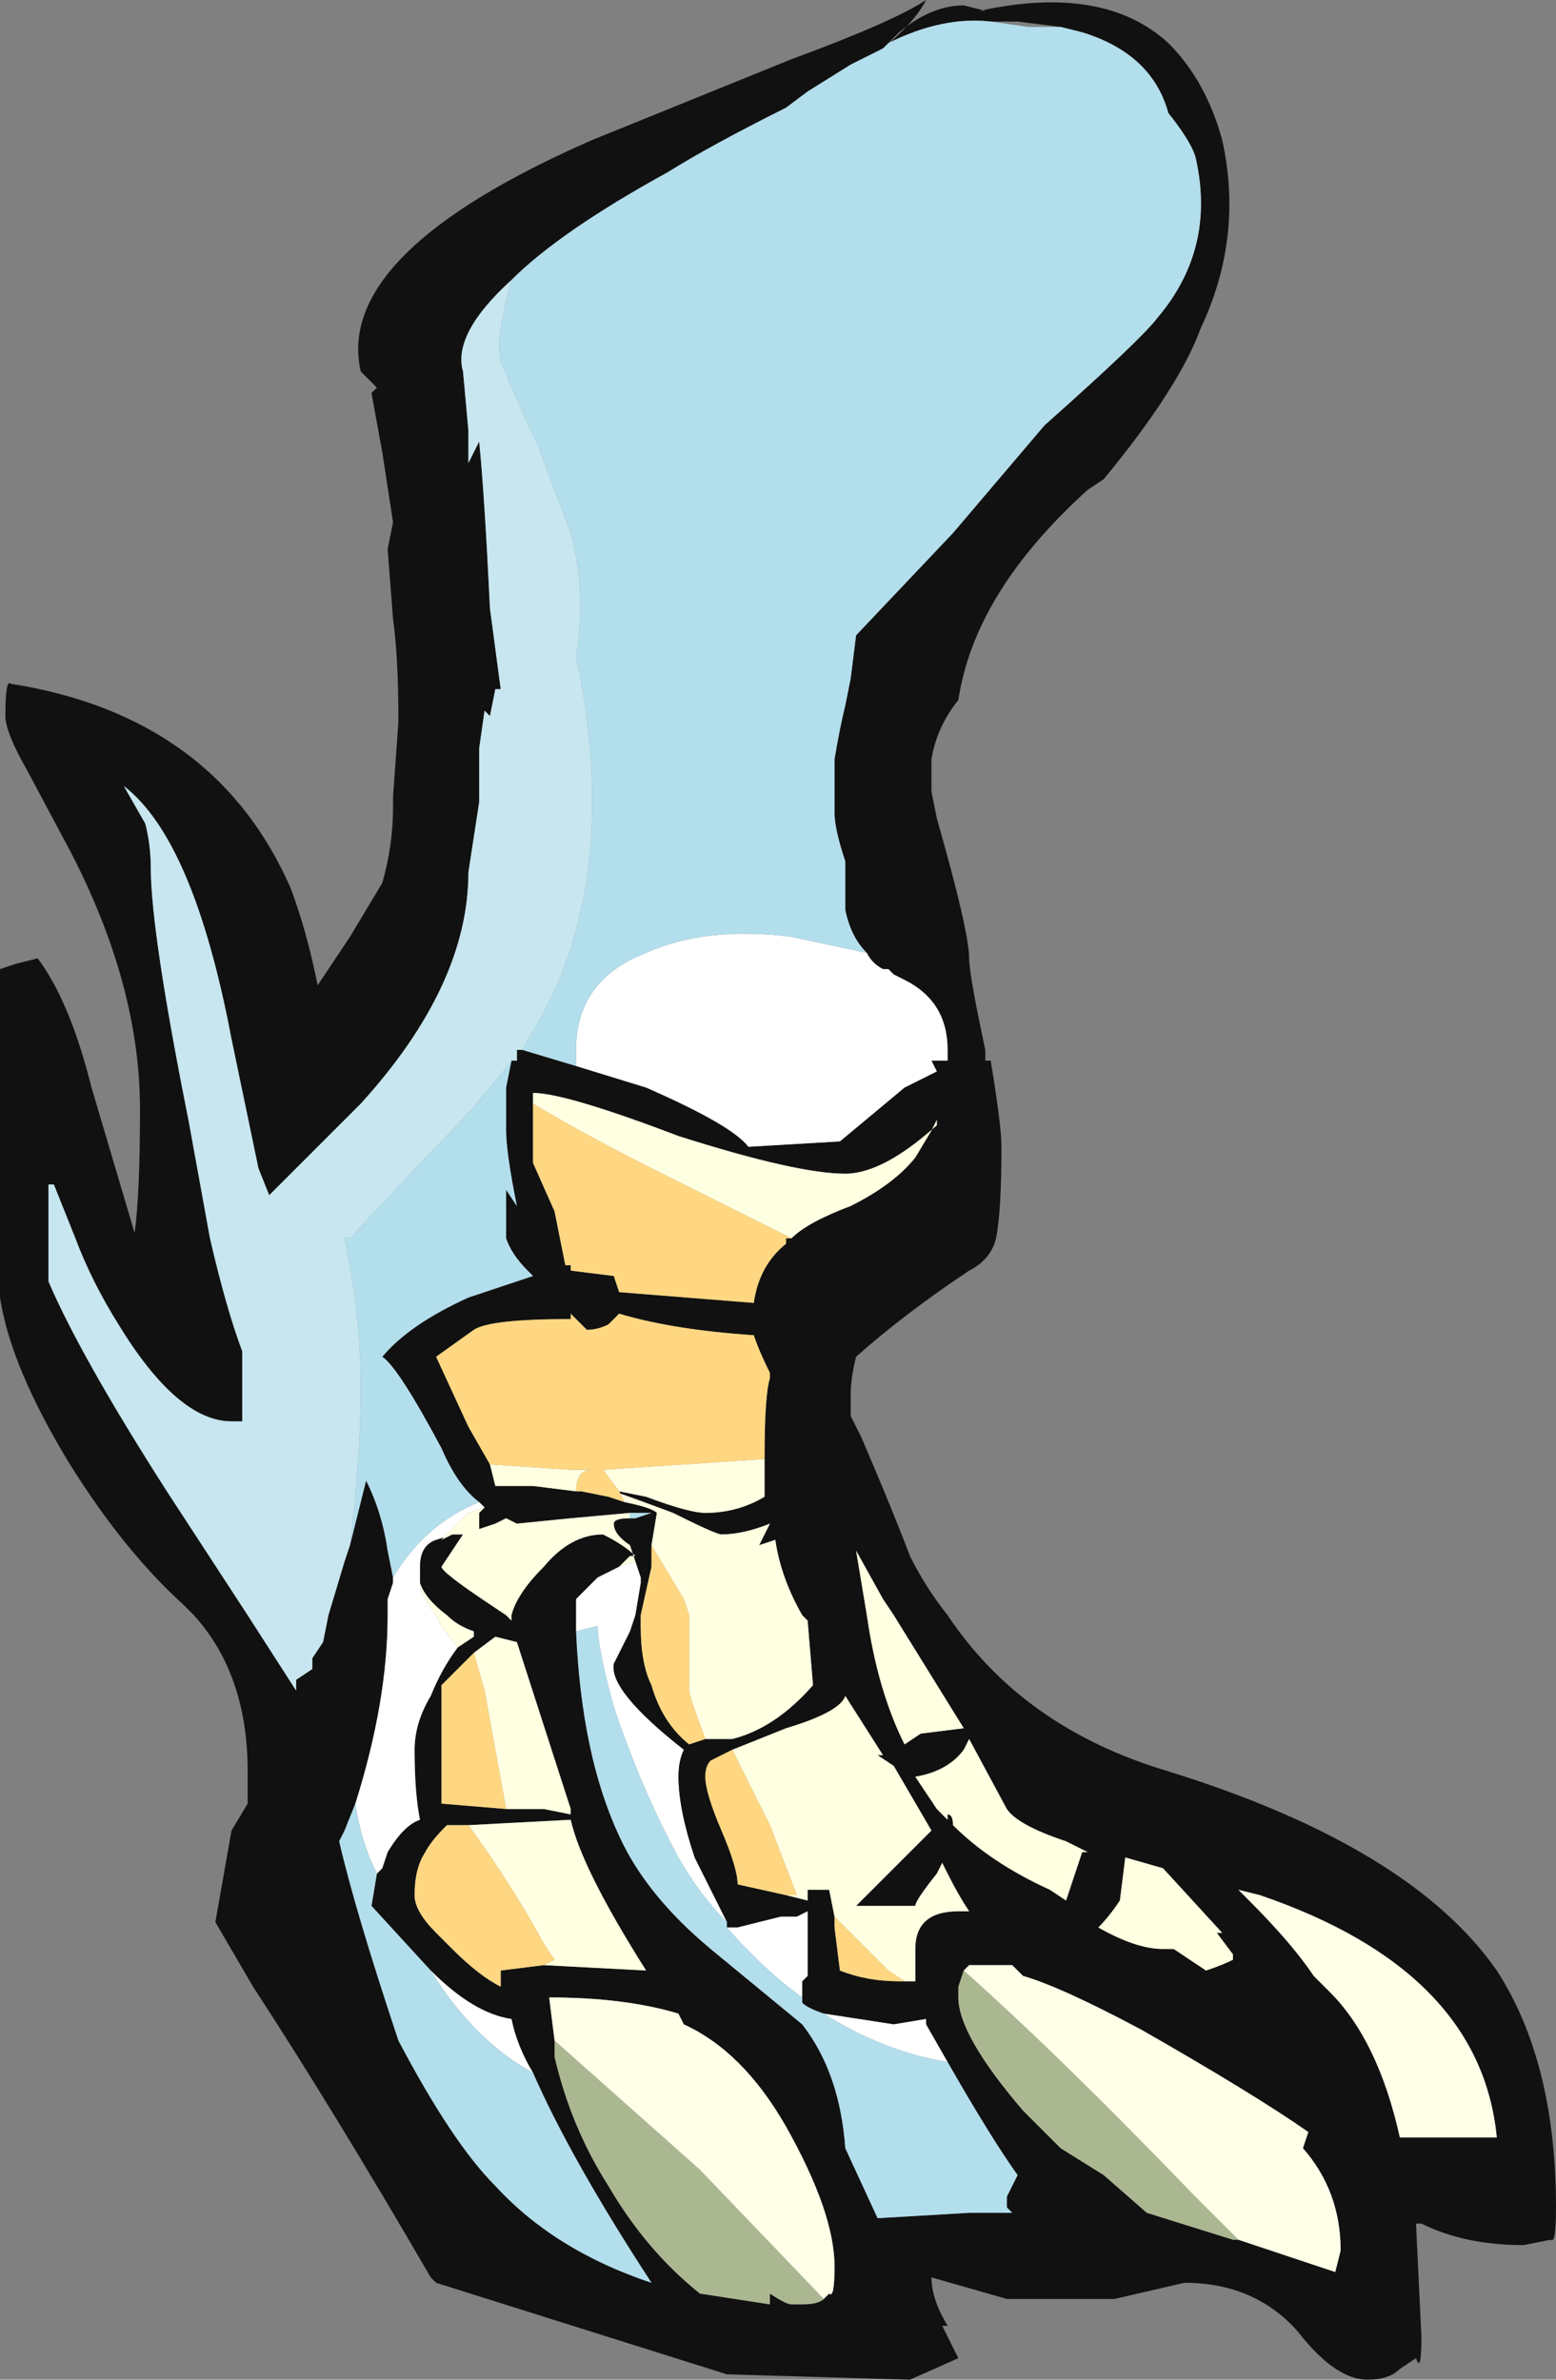 <?xml version="1.0" encoding="UTF-8" standalone="no"?>
<svg xmlns:ffdec="https://www.free-decompiler.com/flash" xmlns:xlink="http://www.w3.org/1999/xlink" ffdec:objectType="frame" height="154.7px" width="101.15px" xmlns="http://www.w3.org/2000/svg">
  <rect width="100%" height="100%" fill="#808080" stroke="none"/>
  <g transform="matrix(1.0, 0.0, 0.0, 1.0, 26.95, 149.1)">
    <use ffdec:characterId="499" height="22.1" transform="matrix(7.0, 0.0, 0.0, 7.0, -26.95, -149.1)" width="14.45" xlink:href="#shape0"/>
  </g>
  <defs>
    <g id="shape0" transform="matrix(1.0, 0.0, 0.0, 1.0, 3.85, 21.3)">
      <path d="M4.4 -20.9 L4.5 -21.0 Q4.8 -21.25 5.1 -21.25 L5.3 -21.2 5.25 -21.2 Q6.4 -21.45 7.0 -20.9 7.35 -20.55 7.5 -20.0 7.7 -19.1 7.3 -18.25 7.1 -17.7 6.4 -16.85 L6.25 -16.75 Q5.2 -15.8 5.05 -14.8 4.85 -14.55 4.8 -14.25 L4.8 -13.95 4.85 -13.7 Q5.15 -12.65 5.15 -12.4 5.15 -12.25 5.3 -11.55 L5.3 -11.45 5.35 -11.45 Q5.45 -10.85 5.45 -10.65 5.45 -10.05 5.4 -9.8 5.35 -9.6 5.15 -9.5 4.55 -9.1 4.1 -8.7 4.05 -8.5 4.05 -8.35 L4.05 -8.15 4.15 -7.95 Q4.45 -7.25 4.6 -6.85 4.75 -6.55 4.95 -6.3 5.65 -5.25 7.0 -4.85 9.25 -4.15 10.05 -3.0 10.6 -2.15 10.6 -0.8 10.6 -0.45 10.55 -0.5 L10.3 -0.45 Q9.75 -0.45 9.35 -0.65 L9.3 -0.65 9.35 0.4 Q9.35 0.75 9.3 0.6 L9.15 0.7 Q9.05 0.8 8.85 0.8 8.55 0.8 8.2 0.35 7.8 -0.1 7.15 -0.1 L6.5 0.05 Q5.85 0.05 5.5 0.05 L4.8 -0.15 Q4.8 0.05 4.95 0.3 L4.9 0.3 5.05 0.6 4.6 0.8 2.9 0.75 0.2 -0.1 0.15 -0.15 Q-0.75 -1.7 -1.5 -2.85 L-1.85 -3.45 -1.7 -4.3 -1.55 -4.55 -1.55 -4.85 Q-1.55 -5.75 -2.05 -6.3 L-2.15 -6.4 Q-2.7 -6.9 -3.2 -7.7 -3.75 -8.6 -3.85 -9.25 L-3.85 -12.3 -3.7 -12.35 -3.5 -12.4 Q-3.2 -12.0 -3.0 -11.2 L-2.6 -9.85 Q-2.55 -10.2 -2.55 -11.0 -2.55 -12.15 -3.2 -13.4 L-3.6 -14.15 Q-3.8 -14.5 -3.8 -14.65 -3.8 -15.0 -3.75 -14.95 -1.85 -14.65 -1.15 -13.05 -1.0 -12.65 -0.9 -12.15 L-0.6 -12.6 Q-0.45 -12.85 -0.3 -13.1 -0.2 -13.45 -0.2 -13.8 L-0.2 -13.9 -0.15 -14.6 Q-0.15 -15.2 -0.2 -15.55 L-0.25 -16.2 -0.2 -16.45 -0.3 -17.1 -0.4 -17.65 -0.35 -17.7 -0.5 -17.85 Q-0.75 -18.95 1.65 -20.0 L3.5 -20.75 Q4.45 -21.1 4.75 -21.3 4.65 -21.1 4.35 -20.85 L4.05 -20.7 3.65 -20.45 3.45 -20.3 Q2.75 -19.95 2.35 -19.7 1.35 -19.15 0.9 -18.7 0.35 -18.2 0.45 -17.85 L0.5 -17.3 0.5 -17.0 0.6 -17.2 Q0.65 -16.7 0.7 -15.65 L0.8 -14.9 0.75 -14.9 0.7 -14.65 0.65 -14.7 0.6 -14.35 0.6 -13.85 0.5 -13.2 Q0.5 -12.15 -0.5 -11.05 L-1.35 -10.2 -1.45 -10.45 -1.7 -11.65 Q-2.05 -13.5 -2.7 -14.0 L-2.5 -13.65 Q-2.45 -13.45 -2.45 -13.25 -2.45 -12.65 -2.1 -10.9 L-1.9 -9.8 Q-1.75 -9.15 -1.6 -8.75 L-1.6 -8.1 -1.7 -8.1 Q-2.2 -8.1 -2.75 -9.0 -3.0 -9.4 -3.15 -9.8 L-3.35 -10.3 -3.4 -10.3 -3.4 -9.4 Q-3.1 -8.7 -2.3 -7.45 L-1.55 -6.3 -1.1 -5.6 -1.1 -5.7 -0.95 -5.8 -0.95 -5.9 -0.85 -6.05 -0.8 -6.3 -0.65 -6.8 -0.6 -6.95 -0.45 -7.55 Q-0.3 -7.25 -0.25 -6.9 L-0.2 -6.65 -0.2 -6.6 -0.25 -6.45 -0.25 -6.3 Q-0.25 -5.5 -0.55 -4.55 L-0.65 -4.3 -0.7 -4.2 Q-0.55 -3.55 -0.15 -2.35 0.35 -1.4 0.75 -1.0 1.3 -0.4 2.2 -0.1 1.45 -1.25 1.1 -2.05 0.95 -2.3 0.9 -2.55 0.55 -2.6 0.15 -3.0 L-0.4 -3.6 -0.35 -3.9 -0.3 -3.95 -0.25 -4.1 Q-0.1 -4.35 0.05 -4.4 0.0 -4.65 0.0 -5.05 0.0 -5.3 0.15 -5.55 0.25 -5.8 0.4 -6.0 L0.55 -6.1 0.55 -6.15 Q0.4 -6.2 0.3 -6.3 0.1 -6.45 0.05 -6.6 L0.05 -6.75 Q0.05 -6.95 0.2 -7.0 L0.35 -7.05 0.45 -7.05 0.25 -6.75 Q0.25 -6.7 0.7 -6.4 L0.85 -6.3 0.9 -6.25 0.9 -6.3 Q0.95 -6.5 1.2 -6.75 1.45 -7.05 1.75 -7.05 1.95 -6.95 2.05 -6.85 L2.0 -6.85 1.9 -6.75 1.7 -6.65 1.5 -6.45 1.5 -6.15 Q1.55 -5.0 1.9 -4.25 2.15 -3.7 2.75 -3.2 L3.6 -2.5 Q3.95 -2.05 4.0 -1.35 L4.3 -0.7 5.15 -0.75 5.55 -0.75 5.5 -0.8 Q5.5 -0.85 5.5 -0.9 L5.6 -1.1 Q5.35 -1.45 4.95 -2.15 L4.75 -2.5 4.75 -2.55 4.45 -2.5 3.8 -2.6 Q3.65 -2.65 3.6 -2.7 L3.6 -2.75 3.6 -2.9 3.65 -2.95 3.65 -3.55 3.55 -3.5 3.4 -3.5 3.0 -3.4 2.9 -3.4 2.9 -3.45 2.6 -4.05 Q2.45 -4.5 2.45 -4.8 2.45 -4.95 2.5 -5.05 1.8 -5.6 1.85 -5.85 L2.0 -6.15 2.05 -6.3 2.1 -6.6 2.1 -6.65 2.05 -6.8 2.0 -6.95 Q1.85 -7.05 1.85 -7.15 1.85 -7.2 2.0 -7.2 L2.05 -7.2 2.2 -7.25 2.0 -7.25 1.45 -7.2 0.95 -7.15 0.85 -7.2 0.75 -7.15 0.6 -7.1 0.6 -7.25 0.65 -7.3 0.6 -7.35 Q0.4 -7.5 0.25 -7.85 -0.15 -8.6 -0.3 -8.7 -0.05 -9.0 0.5 -9.25 L1.1 -9.45 1.05 -9.5 Q0.9 -9.65 0.85 -9.8 0.85 -9.9 0.85 -10.0 L0.85 -10.25 0.95 -10.1 Q0.85 -10.6 0.85 -10.8 L0.85 -11.2 0.9 -11.45 0.95 -11.45 0.95 -11.55 1.0 -11.55 1.5 -11.4 2.15 -11.2 Q2.95 -10.85 3.1 -10.65 L3.95 -10.7 4.55 -11.2 4.85 -11.35 4.8 -11.45 4.95 -11.45 4.95 -11.55 Q4.95 -12.0 4.55 -12.2 L4.45 -12.25 4.4 -12.3 4.35 -12.3 Q4.25 -12.35 4.2 -12.45 4.05 -12.6 4.0 -12.85 L4.0 -13.3 Q3.9 -13.6 3.9 -13.75 L3.9 -14.25 Q3.95 -14.55 4.0 -14.75 L4.05 -15.0 4.1 -15.4 5.0 -16.35 5.85 -17.35 Q6.75 -18.15 6.9 -18.35 7.45 -19.0 7.25 -19.85 7.2 -20.0 7.0 -20.25 6.85 -20.8 6.2 -21.0 L6.0 -21.05 5.6 -21.1 5.35 -21.1 Q4.9 -21.15 4.4 -20.9 M3.5 -9.8 Q3.65 -9.95 4.05 -10.1 4.45 -10.3 4.65 -10.55 L4.8 -10.8 4.85 -10.9 4.85 -10.85 Q4.35 -10.4 4.0 -10.4 3.55 -10.4 2.45 -10.75 1.4 -11.15 1.1 -11.15 L1.1 -11.05 1.1 -10.5 1.3 -10.05 1.4 -9.55 1.45 -9.55 1.45 -9.5 1.85 -9.45 1.9 -9.3 3.15 -9.2 Q3.2 -9.55 3.45 -9.75 L3.45 -9.8 3.5 -9.8 M3.25 -7.75 Q3.25 -8.35 3.3 -8.5 L3.3 -8.55 Q3.2 -8.75 3.15 -8.9 2.4 -8.95 1.9 -9.1 L1.8 -9.0 Q1.7 -8.95 1.6 -8.95 L1.45 -9.1 1.45 -9.05 Q0.7 -9.05 0.55 -8.95 L0.2 -8.7 0.5 -8.05 0.7 -7.7 0.75 -7.5 1.1 -7.5 1.5 -7.45 1.55 -7.45 1.8 -7.4 1.95 -7.35 Q2.2 -7.3 2.25 -7.25 L2.2 -6.95 2.2 -6.75 2.1 -6.3 2.1 -6.2 Q2.1 -5.85 2.2 -5.65 2.3 -5.3 2.55 -5.1 L2.7 -5.15 2.95 -5.15 Q3.35 -5.25 3.7 -5.65 L3.65 -6.25 3.6 -6.3 Q3.4 -6.65 3.35 -7.0 L3.2 -6.95 3.3 -7.15 Q3.05 -7.05 2.85 -7.05 2.8 -7.05 2.4 -7.25 2.0 -7.4 1.85 -7.45 L1.9 -7.45 2.15 -7.4 Q2.55 -7.25 2.7 -7.25 3.0 -7.25 3.25 -7.4 L3.25 -7.75 M4.1 -6.9 L4.2 -6.3 Q4.3 -5.6 4.55 -5.1 L4.7 -5.2 5.1 -5.25 4.45 -6.3 4.35 -6.45 4.1 -6.9 M4.55 -2.9 L4.65 -2.9 4.65 -3.2 Q4.65 -3.55 5.05 -3.55 L5.15 -3.55 Q5.05 -3.7 4.95 -3.9 L4.9 -4.0 4.85 -3.9 Q4.65 -3.65 4.65 -3.6 L4.1 -3.6 4.8 -4.3 4.45 -4.9 4.3 -5.0 4.35 -5.0 4.0 -5.55 Q3.95 -5.4 3.45 -5.25 L2.95 -5.05 2.75 -4.95 Q2.7 -4.9 2.7 -4.8 2.7 -4.65 2.85 -4.3 3.0 -3.95 3.0 -3.8 L3.45 -3.7 3.65 -3.65 3.65 -3.75 3.85 -3.75 3.9 -3.5 3.9 -3.4 3.95 -3.0 Q4.2 -2.9 4.5 -2.9 L4.55 -2.9 M5.15 -5.15 L5.1 -5.05 Q4.95 -4.85 4.65 -4.8 4.75 -4.65 4.85 -4.5 L4.95 -4.4 4.95 -4.45 Q5.0 -4.45 5.0 -4.35 5.35 -4.0 5.9 -3.75 L6.05 -3.65 6.2 -4.1 6.25 -4.1 6.05 -4.2 Q5.6 -4.35 5.5 -4.5 L5.15 -5.15 M0.55 -5.95 L0.25 -5.65 0.25 -4.55 0.85 -4.5 1.2 -4.5 1.45 -4.45 1.45 -4.5 0.95 -6.05 0.75 -6.1 0.55 -5.95 M0.5 -4.35 L0.3 -4.35 Q0.15 -4.2 0.1 -4.1 0.0 -3.95 0.0 -3.7 0.0 -3.55 0.2 -3.35 L0.35 -3.2 Q0.6 -2.95 0.8 -2.85 L0.8 -3.0 1.2 -3.05 2.15 -3.0 Q1.55 -3.95 1.45 -4.4 L0.5 -4.35 M3.8 0.05 L3.85 0.0 Q3.9 0.05 3.9 -0.25 3.9 -0.75 3.45 -1.55 3.05 -2.25 2.5 -2.5 L2.45 -2.6 Q1.95 -2.75 1.25 -2.75 L1.3 -2.35 1.3 -2.2 Q1.45 -1.55 1.8 -1.0 2.15 -0.4 2.65 0.0 L3.3 0.1 3.3 0.0 Q3.45 0.1 3.5 0.1 L3.6 0.1 Q3.75 0.1 3.8 0.05 M5.1 -3.0 L5.05 -2.85 5.05 -2.75 Q5.05 -2.4 5.65 -1.7 L6.0 -1.35 6.4 -1.1 6.8 -0.75 7.6 -0.5 7.65 -0.5 8.55 -0.2 8.6 -0.4 Q8.6 -0.95 8.25 -1.35 L8.3 -1.5 Q7.8 -1.85 6.75 -2.45 6.0 -2.85 5.65 -2.95 L5.55 -3.05 5.15 -3.05 5.1 -3.0 M6.6 -4.05 L6.55 -3.65 Q6.45 -3.5 6.35 -3.4 6.7 -3.2 6.95 -3.2 L7.05 -3.2 7.35 -3.0 Q7.5 -3.05 7.6 -3.1 L7.6 -3.15 7.45 -3.35 7.5 -3.35 6.95 -3.95 6.6 -4.05 M7.65 -3.75 L7.75 -3.65 Q8.15 -3.25 8.35 -2.95 L8.5 -2.8 Q8.95 -2.35 9.15 -1.45 L10.05 -1.45 Q9.9 -3.0 7.85 -3.7 L7.65 -3.75" fill="#111111" fill-rule="evenodd" stroke="none"/>
      <path d="M1.3 -2.35 L2.65 -1.15 3.8 0.05 Q3.75 0.1 3.6 0.1 L3.5 0.1 Q3.45 0.1 3.3 0.0 L3.3 0.1 2.65 0.0 Q2.15 -0.4 1.8 -1.0 1.45 -1.55 1.3 -2.2 L1.3 -2.35 M7.65 -0.5 L7.6 -0.5 6.8 -0.75 6.4 -1.1 6.0 -1.35 5.65 -1.7 Q5.05 -2.4 5.05 -2.75 L5.05 -2.85 5.1 -3.0 Q6.0 -2.2 7.25 -0.9 L7.65 -0.5" fill="#abb791" fill-rule="evenodd" stroke="none"/>
      <path d="M4.2 -12.45 Q4.25 -12.35 4.35 -12.3 L4.4 -12.3 4.45 -12.25 4.55 -12.2 Q4.95 -12.0 4.95 -11.55 L4.95 -11.45 4.8 -11.45 4.85 -11.35 4.55 -11.2 3.95 -10.7 3.1 -10.65 Q2.95 -10.85 2.15 -11.2 L1.5 -11.4 1.5 -11.55 Q1.5 -12.2 2.15 -12.45 2.7 -12.7 3.5 -12.6 L4.2 -12.45 M0.6 -7.35 L0.65 -7.3 0.5 -7.25 0.25 -7.0 0.35 -7.05 0.2 -7.0 Q0.05 -6.95 0.05 -6.75 L0.05 -6.6 Q0.05 -6.5 0.2 -6.3 L0.25 -6.2 0.4 -6.0 Q0.25 -5.8 0.15 -5.55 0.0 -5.3 0.0 -5.05 0.0 -4.65 0.05 -4.4 -0.1 -4.35 -0.25 -4.1 L-0.3 -3.95 -0.35 -3.9 Q-0.5 -4.2 -0.55 -4.55 -0.25 -5.5 -0.25 -6.3 L-0.25 -6.45 -0.2 -6.6 -0.2 -6.65 Q0.1 -7.15 0.6 -7.35 M2.05 -6.8 L2.1 -6.65 2.1 -6.6 2.05 -6.3 2.0 -6.15 1.85 -5.85 Q1.8 -5.6 2.5 -5.05 2.45 -4.95 2.45 -4.8 2.45 -4.5 2.6 -4.05 L2.9 -3.45 Q2.65 -3.7 2.45 -4.05 2.1 -4.7 1.85 -5.45 1.7 -6.0 1.7 -6.2 L1.5 -6.15 1.5 -6.45 1.7 -6.65 1.9 -6.75 2.05 -6.8 M3.0 -3.4 L3.4 -3.5 3.55 -3.5 3.65 -3.55 3.65 -2.95 3.6 -2.9 3.6 -2.75 Q3.25 -3.0 2.9 -3.4 L3.0 -3.4 M3.8 -2.6 L4.45 -2.5 4.75 -2.55 4.75 -2.5 4.95 -2.15 Q4.35 -2.25 3.8 -2.6 M0.15 -3.0 Q0.55 -2.6 0.9 -2.55 0.95 -2.3 1.1 -2.05 0.55 -2.35 0.15 -3.0" fill="#ffffff" fill-rule="evenodd" stroke="none"/>
      <path d="M0.65 -7.3 L0.6 -7.25 0.6 -7.1 0.75 -7.15 0.85 -7.2 0.95 -7.15 1.45 -7.2 2.0 -7.25 2.0 -7.2 Q1.85 -7.2 1.85 -7.15 1.85 -7.05 2.0 -6.95 L2.05 -6.8 1.9 -6.75 2.0 -6.85 2.05 -6.85 Q1.95 -6.95 1.75 -7.05 1.45 -7.05 1.2 -6.75 0.95 -6.5 0.9 -6.3 L0.9 -6.25 0.85 -6.3 0.7 -6.4 Q0.25 -6.7 0.25 -6.75 L0.45 -7.05 0.35 -7.05 0.25 -7.0 0.5 -7.25 0.65 -7.3 M0.05 -6.6 Q0.1 -6.45 0.3 -6.3 0.4 -6.2 0.55 -6.15 L0.55 -6.1 0.4 -6.0 0.25 -6.2 0.2 -6.3 Q0.05 -6.5 0.05 -6.6 M1.1 -11.05 L1.1 -11.15 Q1.4 -11.15 2.45 -10.75 3.55 -10.4 4.0 -10.4 4.35 -10.4 4.85 -10.85 L4.85 -10.9 4.8 -10.8 4.65 -10.55 Q4.45 -10.3 4.05 -10.1 3.65 -9.95 3.5 -9.8 L2.3 -10.4 Q1.6 -10.75 1.1 -11.05 M0.7 -7.7 L1.45 -7.65 1.65 -7.65 Q1.5 -7.65 1.5 -7.45 L1.1 -7.5 0.75 -7.5 0.7 -7.7 M1.95 -7.35 L1.9 -7.45 1.85 -7.45 Q2.0 -7.4 2.4 -7.25 2.8 -7.05 2.85 -7.05 3.05 -7.05 3.3 -7.15 L3.2 -6.95 3.35 -7.0 Q3.4 -6.65 3.6 -6.3 L3.65 -6.25 3.7 -5.65 Q3.35 -5.25 2.95 -5.15 L2.7 -5.15 Q2.55 -5.55 2.55 -5.6 L2.55 -6.3 2.5 -6.45 2.2 -6.95 2.25 -7.25 Q2.2 -7.3 1.95 -7.35 M1.9 -7.45 L1.75 -7.65 3.25 -7.75 3.25 -7.4 Q3.0 -7.25 2.7 -7.25 2.55 -7.25 2.15 -7.4 L1.9 -7.45 M2.95 -5.05 L3.45 -5.25 Q3.95 -5.4 4.0 -5.55 L4.35 -5.0 4.3 -5.0 4.45 -4.9 4.8 -4.3 4.1 -3.6 4.65 -3.6 Q4.65 -3.65 4.85 -3.9 L4.9 -4.0 4.95 -3.9 Q5.05 -3.7 5.15 -3.55 L5.05 -3.55 Q4.65 -3.55 4.65 -3.2 L4.65 -2.9 4.55 -2.9 4.4 -3.0 3.9 -3.5 3.85 -3.75 3.65 -3.75 3.65 -3.65 3.45 -3.7 3.55 -3.7 3.3 -4.35 2.95 -5.05 M4.1 -6.9 L4.35 -6.45 4.45 -6.3 5.1 -5.25 4.7 -5.2 4.55 -5.1 Q4.3 -5.6 4.2 -6.3 L4.1 -6.9 M5.15 -5.15 L5.5 -4.5 Q5.6 -4.35 6.05 -4.2 L6.25 -4.1 6.2 -4.1 6.05 -3.65 5.9 -3.75 Q5.35 -4.0 5.0 -4.35 5.0 -4.45 4.95 -4.45 L4.95 -4.4 4.85 -4.5 Q4.75 -4.65 4.65 -4.8 4.95 -4.85 5.1 -5.05 L5.15 -5.15 M0.85 -4.5 L0.65 -5.6 0.55 -5.95 0.75 -6.1 0.95 -6.05 1.45 -4.5 1.45 -4.45 1.2 -4.5 0.85 -4.5 M1.2 -3.05 L1.3 -3.1 1.2 -3.25 Q0.9 -3.8 0.5 -4.35 L1.45 -4.4 Q1.55 -3.95 2.15 -3.0 L1.2 -3.05 M6.6 -4.05 L6.95 -3.95 7.5 -3.35 7.45 -3.35 7.6 -3.15 7.6 -3.1 Q7.5 -3.05 7.35 -3.0 L7.05 -3.2 6.95 -3.2 Q6.7 -3.2 6.35 -3.4 6.45 -3.5 6.55 -3.65 L6.6 -4.05" fill="#ffffe1" fill-rule="evenodd" stroke="none"/>
      <path d="M3.5 -9.8 L3.45 -9.8 3.45 -9.75 Q3.2 -9.55 3.15 -9.2 L1.9 -9.3 1.85 -9.45 1.45 -9.5 1.45 -9.55 1.4 -9.55 1.3 -10.05 1.1 -10.5 1.1 -11.05 Q1.6 -10.75 2.3 -10.4 L3.5 -9.8 M0.7 -7.7 L0.5 -8.05 0.2 -8.7 0.55 -8.95 Q0.7 -9.05 1.45 -9.05 L1.45 -9.1 1.6 -8.95 Q1.7 -8.95 1.8 -9.0 L1.9 -9.1 Q2.4 -8.95 3.15 -8.9 3.2 -8.75 3.3 -8.55 L3.3 -8.5 Q3.25 -8.35 3.25 -7.75 L1.75 -7.65 1.9 -7.45 1.95 -7.35 1.8 -7.4 1.55 -7.45 1.5 -7.45 Q1.5 -7.65 1.65 -7.65 L1.45 -7.65 0.7 -7.7 M1.85 -7.45 L1.9 -7.45 1.85 -7.45 M2.2 -6.95 L2.5 -6.45 2.55 -6.3 2.55 -5.6 Q2.55 -5.55 2.7 -5.15 L2.55 -5.1 Q2.3 -5.3 2.2 -5.65 2.1 -5.85 2.1 -6.2 L2.1 -6.3 2.2 -6.75 2.2 -6.95 M2.95 -5.05 L3.3 -4.35 3.55 -3.7 3.45 -3.7 3.0 -3.8 Q3.0 -3.95 2.85 -4.3 2.7 -4.65 2.7 -4.8 2.7 -4.9 2.75 -4.95 L2.95 -5.05 M3.9 -3.5 L4.4 -3.0 4.55 -2.9 4.5 -2.9 Q4.2 -2.9 3.95 -3.0 L3.9 -3.4 3.9 -3.5 M0.85 -4.5 L0.25 -4.55 0.25 -5.65 0.55 -5.95 0.65 -5.6 0.85 -4.5 M1.2 -3.05 L0.8 -3.0 0.8 -2.85 Q0.6 -2.95 0.35 -3.2 L0.2 -3.35 Q0.0 -3.55 0.0 -3.7 0.0 -3.95 0.1 -4.1 0.15 -4.2 0.3 -4.35 L0.5 -4.35 Q0.9 -3.8 1.2 -3.25 L1.3 -3.1 1.2 -3.05" fill="#ffd782" fill-rule="evenodd" stroke="none"/>
      <path d="M4.35 -20.85 L4.4 -20.9 Q4.9 -21.15 5.35 -21.1 L5.7 -21.05 6.0 -21.05 6.2 -21.0 Q6.85 -20.8 7.0 -20.25 7.2 -20.0 7.25 -19.85 7.45 -19.0 6.9 -18.35 6.75 -18.15 5.85 -17.35 L5.0 -16.35 4.1 -15.4 4.05 -15.0 4.0 -14.75 Q3.95 -14.55 3.9 -14.25 L3.9 -13.75 Q3.9 -13.6 4.0 -13.3 L4.0 -12.85 Q4.05 -12.6 4.2 -12.45 L3.5 -12.6 Q2.7 -12.7 2.15 -12.45 1.5 -12.2 1.5 -11.55 L1.5 -11.4 1.0 -11.55 1.2 -11.9 Q1.65 -12.75 1.65 -13.85 1.65 -14.5 1.5 -15.2 1.6 -15.8 1.45 -16.35 L1.15 -17.15 Q0.85 -17.8 0.8 -17.95 0.75 -18.15 0.9 -18.7 1.35 -19.15 2.35 -19.7 2.75 -19.95 3.45 -20.3 L3.65 -20.45 4.05 -20.7 4.35 -20.85 M0.9 -11.45 L0.85 -11.2 0.85 -10.8 Q0.85 -10.6 0.95 -10.1 L0.85 -10.25 0.85 -10.0 Q0.85 -9.9 0.85 -9.8 0.9 -9.65 1.05 -9.5 L1.1 -9.45 0.5 -9.25 Q-0.05 -9.0 -0.3 -8.7 -0.15 -8.6 0.25 -7.85 0.4 -7.5 0.6 -7.35 0.1 -7.15 -0.2 -6.65 L-0.25 -6.9 Q-0.3 -7.25 -0.45 -7.55 L-0.6 -6.95 Q-0.5 -7.75 -0.5 -8.4 -0.5 -9.1 -0.65 -9.8 L-0.6 -9.8 0.15 -10.6 Q0.6 -11.05 0.9 -11.45 M2.0 -7.25 L2.2 -7.25 2.05 -7.2 2.0 -7.2 2.0 -7.25 M2.9 -3.45 L2.9 -3.4 3.0 -3.4 2.9 -3.4 Q3.25 -3.0 3.6 -2.75 L3.6 -2.7 Q3.65 -2.65 3.8 -2.6 4.35 -2.25 4.95 -2.15 5.35 -1.45 5.6 -1.1 L5.5 -0.9 Q5.5 -0.85 5.5 -0.8 L5.55 -0.75 5.15 -0.75 4.3 -0.7 4.0 -1.35 Q3.95 -2.05 3.6 -2.5 L2.75 -3.2 Q2.15 -3.7 1.9 -4.25 1.55 -5.0 1.5 -6.15 L1.7 -6.2 Q1.7 -6.0 1.85 -5.45 2.1 -4.7 2.45 -4.05 2.65 -3.7 2.9 -3.45 M-0.35 -3.9 L-0.4 -3.6 0.15 -3.0 Q0.55 -2.35 1.1 -2.05 1.45 -1.25 2.2 -0.1 1.3 -0.4 0.75 -1.0 0.35 -1.4 -0.15 -2.35 -0.55 -3.55 -0.7 -4.2 L-0.65 -4.3 -0.55 -4.55 Q-0.5 -4.2 -0.35 -3.9" fill="#b3deec" fill-rule="evenodd" stroke="none"/>
      <path d="M1.0 -11.55 L0.95 -11.55 0.95 -11.45 0.9 -11.45 Q0.6 -11.05 0.15 -10.6 L-0.6 -9.8 -0.65 -9.8 Q-0.5 -9.1 -0.5 -8.4 -0.5 -7.75 -0.6 -6.95 L-0.65 -6.8 -0.8 -6.3 -0.85 -6.05 -0.95 -5.9 -0.95 -5.8 -1.1 -5.7 -1.1 -5.6 -1.55 -6.3 -2.3 -7.45 Q-3.1 -8.7 -3.4 -9.4 L-3.4 -10.3 -3.35 -10.3 -3.15 -9.8 Q-3.0 -9.4 -2.75 -9.0 -2.2 -8.1 -1.7 -8.1 L-1.6 -8.1 -1.6 -8.75 Q-1.75 -9.15 -1.9 -9.8 L-2.1 -10.9 Q-2.45 -12.65 -2.45 -13.25 -2.45 -13.45 -2.5 -13.65 L-2.7 -14.0 Q-2.05 -13.5 -1.7 -11.65 L-1.45 -10.45 -1.35 -10.2 -0.5 -11.05 Q0.5 -12.15 0.5 -13.2 L0.6 -13.85 0.6 -14.35 0.65 -14.7 0.7 -14.65 0.75 -14.9 0.8 -14.9 0.7 -15.65 Q0.65 -16.7 0.6 -17.2 L0.5 -17.0 0.5 -17.3 0.45 -17.85 Q0.35 -18.2 0.9 -18.7 0.75 -18.15 0.8 -17.95 0.85 -17.8 1.15 -17.15 L1.45 -16.35 Q1.6 -15.8 1.5 -15.2 1.65 -14.5 1.65 -13.85 1.65 -12.75 1.2 -11.9 L1.0 -11.55" fill="#c7e6ef" fill-rule="evenodd" stroke="none"/>
      <path d="M1.3 -2.35 L1.25 -2.75 Q1.95 -2.75 2.45 -2.6 L2.5 -2.5 Q3.05 -2.25 3.45 -1.55 3.9 -0.75 3.9 -0.25 3.9 0.05 3.85 0.0 L3.8 0.05 2.65 -1.15 1.3 -2.35 M7.65 -0.5 L7.25 -0.9 Q6.0 -2.2 5.1 -3.0 L5.15 -3.05 5.55 -3.05 5.65 -2.95 Q6.0 -2.85 6.75 -2.45 7.8 -1.85 8.3 -1.5 L8.25 -1.35 Q8.6 -0.95 8.6 -0.4 L8.55 -0.2 7.65 -0.5 M7.65 -3.75 L7.85 -3.7 Q9.9 -3.0 10.05 -1.45 L9.15 -1.45 Q8.95 -2.35 8.5 -2.8 L8.35 -2.95 Q8.15 -3.25 7.75 -3.65 L7.65 -3.75" fill="#ffffe8" fill-rule="evenodd" stroke="none"/>
    </g>
  </defs>
</svg>
